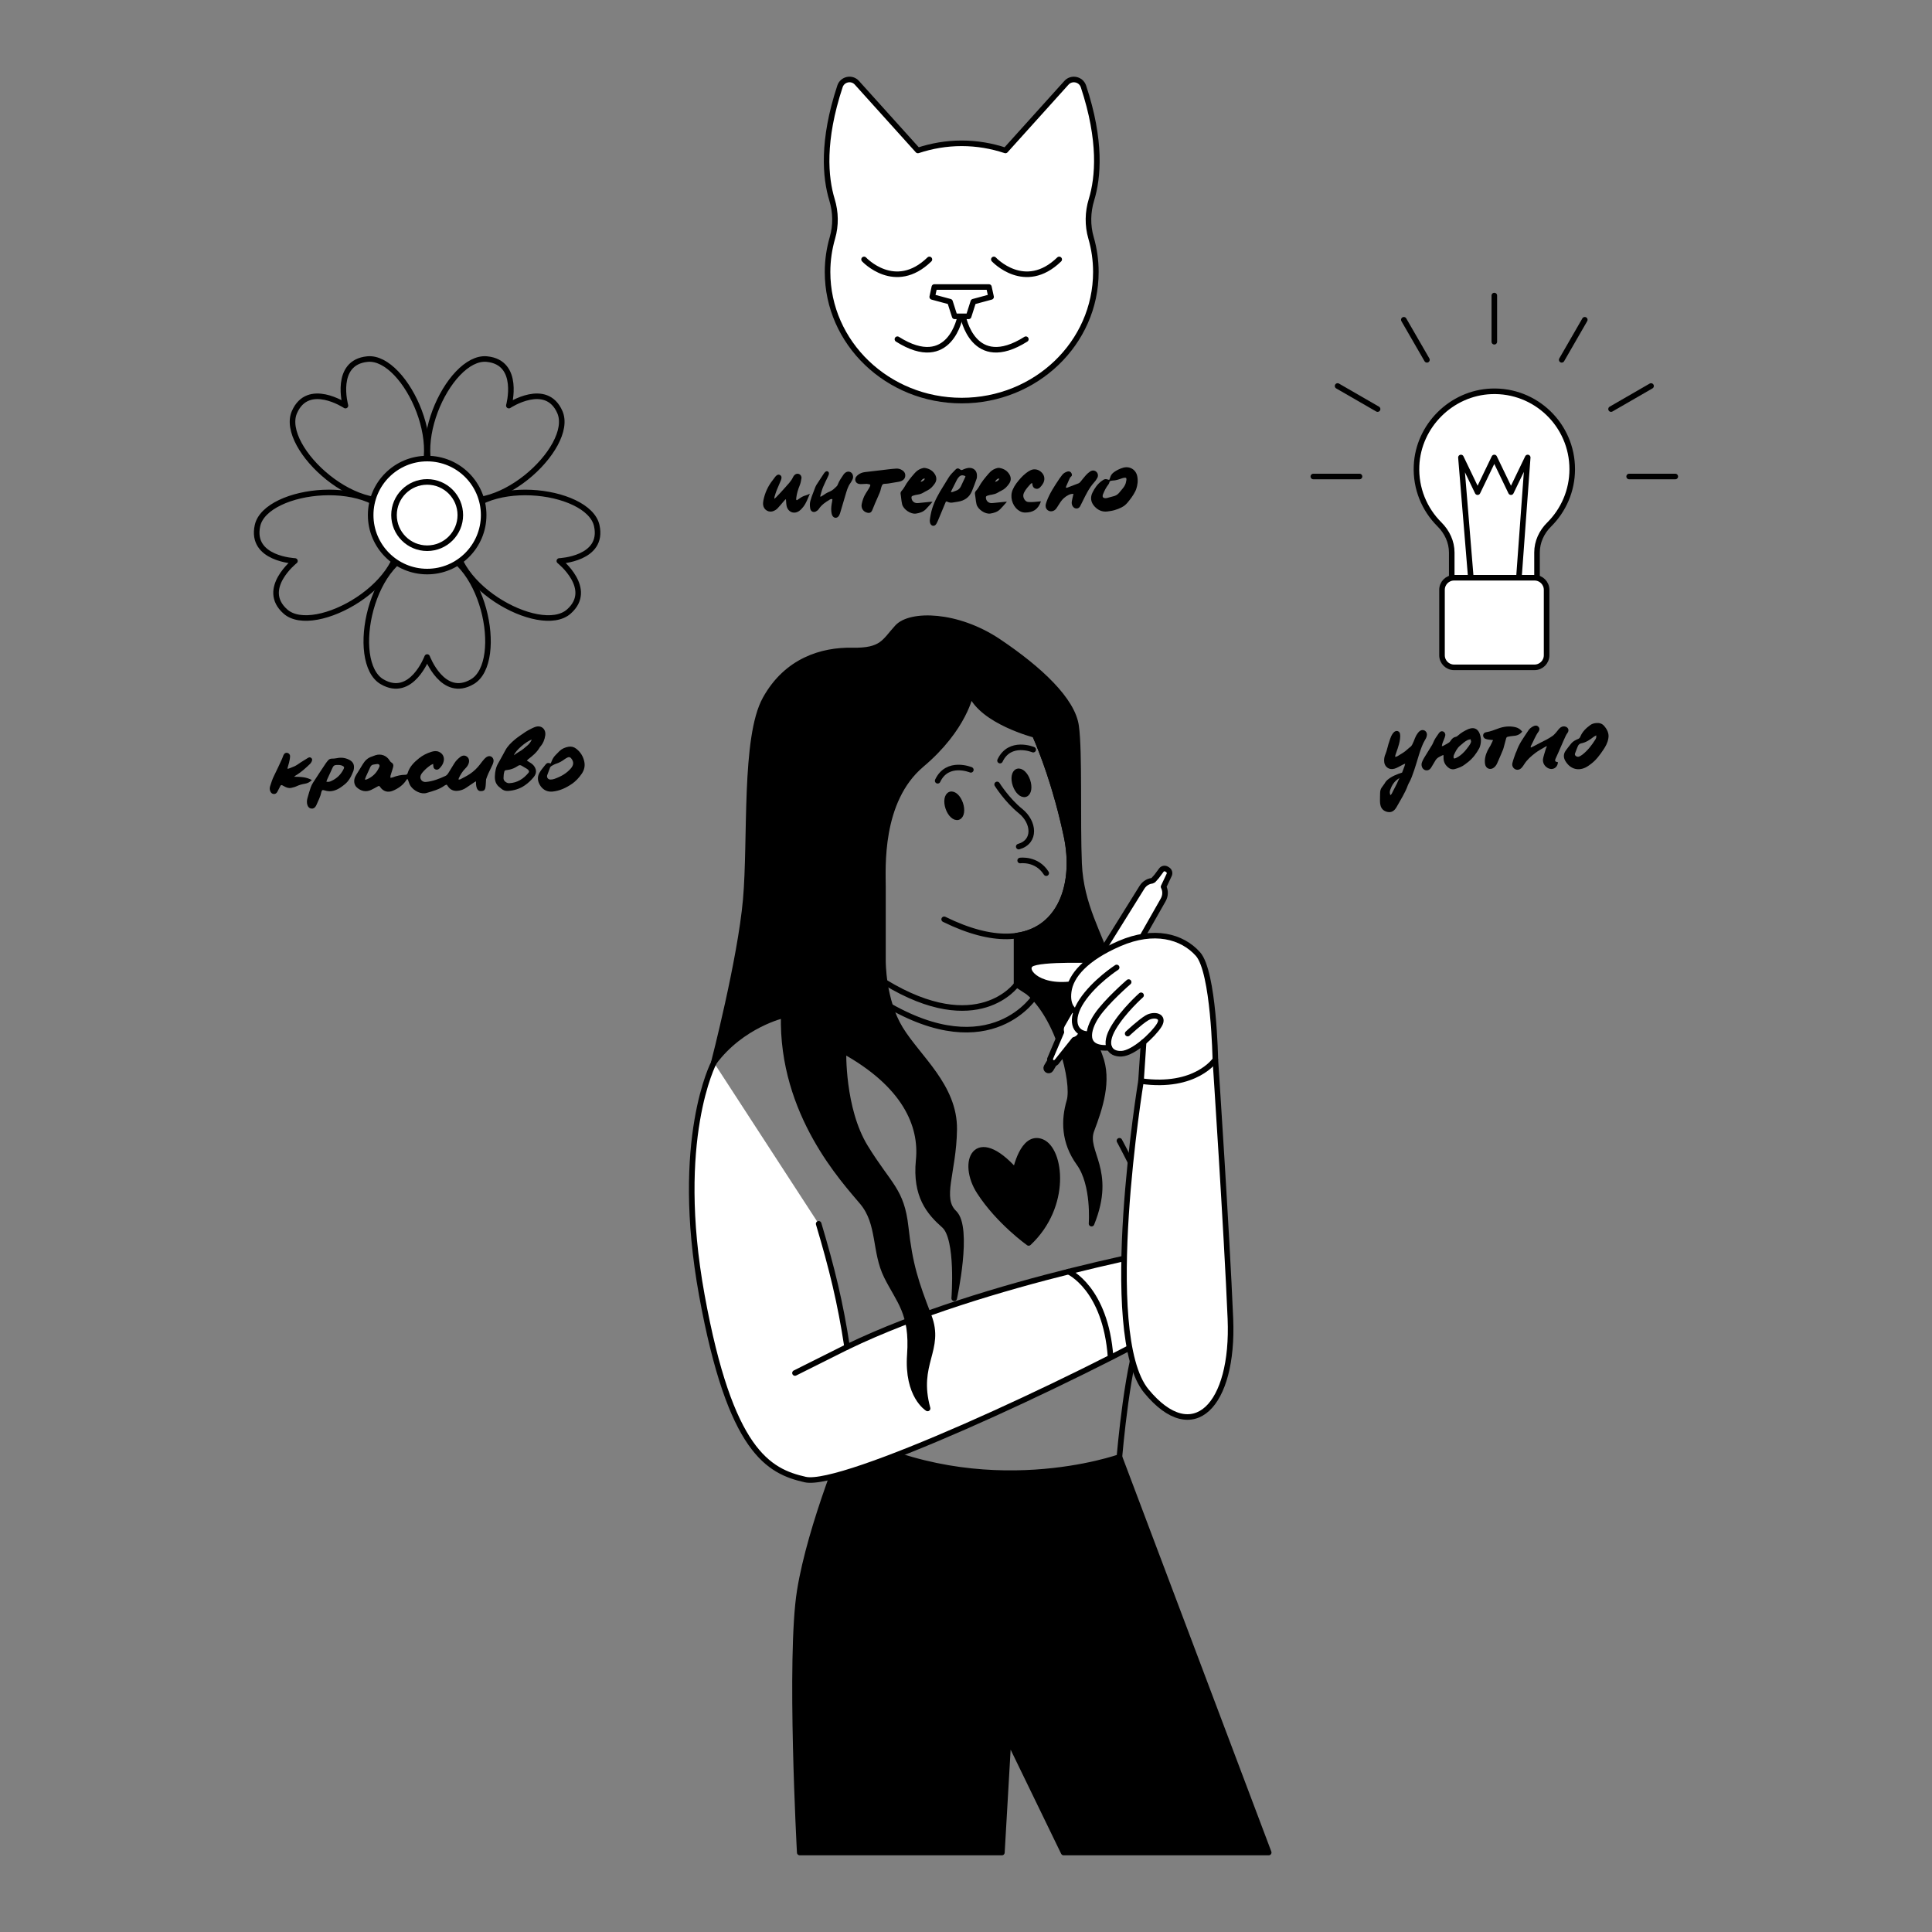 <?xml version="1.0" encoding="UTF-8"?> <svg xmlns="http://www.w3.org/2000/svg" width="333" height="333" viewBox="0 0 333 333" fill="none"><rect x="0" y="0" width="333" height="333" fill="#808080" stroke="none"/><path d="M177.709 125.188C177.709 125.188 181.385 132.534 183.829 144.103C186.28 155.671 179.887 166.893 162.737 158.455" stroke="black" stroke-width="0.961" stroke-miterlimit="10" stroke-linecap="round" stroke-linejoin="round"></path><path d="M165.144 140.839C165.718 140.643 165.885 139.609 165.516 138.53C165.147 137.451 164.383 136.736 163.809 136.932C163.234 137.128 163.068 138.162 163.436 139.241C163.805 140.32 164.569 141.036 165.144 140.839Z" fill="black" stroke="black" stroke-width="0.961" stroke-miterlimit="10" stroke-linecap="round" stroke-linejoin="round"></path><path d="M167.333 132.687C167.333 132.687 163.303 131.002 161.618 134.572" stroke="black" stroke-width="0.961" stroke-miterlimit="10" stroke-linecap="round" stroke-linejoin="round"></path><path d="M176.726 136.883C177.3 136.687 177.467 135.653 177.098 134.574C176.73 133.495 175.965 132.78 175.391 132.976C174.817 133.172 174.65 134.206 175.018 135.285C175.387 136.364 176.152 137.079 176.726 136.883Z" fill="black" stroke="black" stroke-width="0.961" stroke-miterlimit="10" stroke-linecap="round" stroke-linejoin="round"></path><path d="M178.082 129.211C178.082 129.211 174.052 127.526 172.367 131.096" stroke="black" stroke-width="0.961" stroke-miterlimit="10" stroke-linecap="round" stroke-linejoin="round"></path><path d="M171.868 135.205C171.868 135.205 173.553 137.909 175.897 139.8C178.242 141.685 178.601 145.055 175.591 145.921" stroke="black" stroke-width="0.961" stroke-miterlimit="10" stroke-linecap="round" stroke-linejoin="round"></path><path d="M192.947 251.122C192.947 251.122 194.372 233.773 197.029 228.678C199.687 223.569 201.139 214.572 199.341 210.096C196.776 203.703 192.947 196.623 192.947 196.623" stroke="black" stroke-width="0.961" stroke-miterlimit="10" stroke-linecap="round" stroke-linejoin="round"></path><path d="M175.025 201.851C175.025 201.851 176.27 195.458 179.574 196.816C182.87 198.175 184.109 207.839 177.303 214.232C177.303 214.232 172.154 210.576 168.824 205.428C165.494 200.28 168.132 194.092 175.025 201.851Z" fill="black" stroke="black" stroke-width="0.961" stroke-miterlimit="10" stroke-linecap="round" stroke-linejoin="round"></path><path d="M175.218 169.69C175.218 169.69 168.585 179.074 152.494 169.277" stroke="black" stroke-width="0.961" stroke-miterlimit="10" stroke-linecap="round" stroke-linejoin="round"></path><path d="M137.842 319.301H172.687L173.819 299.7L183.33 319.301H218.675L192.954 251.129C192.954 251.129 169.684 259.494 146.214 247.246C146.214 247.246 139.68 262.757 137.849 274.192C136.004 285.614 137.842 319.301 137.842 319.301Z" fill="black" stroke="black" stroke-width="0.961" stroke-miterlimit="10" stroke-linecap="round" stroke-linejoin="round"></path><path d="M178.528 171.509C178.528 171.509 170.969 183.936 152.501 172.914" stroke="black" stroke-width="0.961" stroke-miterlimit="10" stroke-linecap="round" stroke-linejoin="round"></path><path d="M175.837 148.318C175.837 148.318 178.695 147.912 180.326 150.496" stroke="black" stroke-width="0.961" stroke-miterlimit="10" stroke-linecap="round" stroke-linejoin="round"></path><path d="M123.044 183.15C123.044 183.15 116.071 196.311 120.972 223.257C125.874 250.203 132.467 253.587 138.794 255.018C145.121 256.45 183.943 238.568 204.762 226.933L205.781 214.486C205.781 214.486 169.683 220.693 146.007 232.161C144.842 224.482 143.39 218.608 141.105 210.936" fill="white"></path><path d="M123.044 183.15C123.044 183.15 116.071 196.311 120.972 223.257C125.874 250.203 132.467 253.587 138.794 255.018C145.121 256.45 183.943 238.568 204.762 226.933L205.781 214.486C205.781 214.486 169.683 220.693 146.007 232.161C144.842 224.482 143.39 218.608 141.105 210.936" stroke="black" stroke-width="0.961" stroke-miterlimit="10" stroke-linecap="round" stroke-linejoin="round"></path><path d="M135.078 174.985C134.672 192.028 145.601 203.563 148.658 207.239C151.715 210.915 150.696 215.711 152.834 220C154.972 224.289 157.329 226.32 156.823 233.473C156.31 240.612 159.88 242.757 159.88 242.757C157.735 234.998 162.331 232.654 160.08 226.833C157.829 221.012 156.816 217.955 156.104 211.528C155.391 205.101 153.247 204.389 149.164 197.749C145.081 191.122 145.381 181.119 145.381 181.119C155.904 186.939 158.961 193.879 158.342 199.993C157.735 206.12 160.186 208.977 162.73 211.215C165.275 213.466 164.469 223.769 164.469 223.769C164.469 223.769 167.126 211.628 164.469 209.071C161.811 206.52 164.362 202.131 164.469 194.678C164.562 187.226 158.242 182.337 155.185 177.336C152.114 172.327 152.188 165.601 152.188 165.601C152.188 165.601 152.188 156.21 152.188 152.94C152.188 149.677 151.428 138.042 158.848 131.781C166.267 125.528 167.319 119.534 167.319 119.534C169.324 124.362 178.375 126.673 178.375 126.673C179.56 129.37 182.018 135.591 183.823 144.102C185.548 152.234 182.897 160.2 175.211 161.272V169.683L177.223 171.002C182.424 175.284 185.281 186.513 184.322 189.783C183.363 193.047 183.343 196.816 185.994 200.493C188.651 204.169 188.138 210.909 188.138 210.909C191.915 201.611 186.713 198.555 188.138 194.785C189.564 191.009 191.195 186.214 189.564 182.024C187.932 177.835 187.825 173.859 187.825 173.859L192.934 174.645C192.934 174.645 193.04 172.228 191.302 166.606C189.564 160.999 186.3 156.097 185.994 148.851C185.687 141.605 186.1 129.663 185.481 125.175C184.875 120.686 179.254 115.378 172.114 110.583C164.975 105.787 156.903 105.681 154.665 108.132C152.414 110.583 152.108 112.214 146.906 112.121C141.705 112.014 135.578 113.846 131.908 120.486C128.232 127.119 129.457 144.668 128.538 155.071C127.612 165.488 123.03 183.137 123.03 183.137C127.845 176.63 135.078 174.985 135.078 174.985Z" fill="black" stroke="black" stroke-width="0.961" stroke-miterlimit="10" stroke-linecap="round" stroke-linejoin="round"></path><path d="M146.007 232.154L137.023 236.65" stroke="black" stroke-width="0.961" stroke-miterlimit="10" stroke-linecap="round" stroke-linejoin="round"></path><path d="M198.788 151.701C198.661 151.781 198.508 151.848 198.315 151.855C197.729 151.994 197.183 152.367 196.823 152.947L190.616 162.91C190.416 163.243 190.356 163.609 190.396 163.956L183.097 176.636C182.87 177.029 182.824 177.482 182.937 177.895L180.959 182.55C180.939 182.604 180.952 182.67 181.006 182.697L181.059 182.73L180.379 183.869C180.26 184.069 180.326 184.329 180.526 184.455C180.726 184.575 180.986 184.509 181.112 184.309L181.791 183.17L181.845 183.203C181.891 183.236 181.958 183.223 181.998 183.177L185.148 179.22C185.561 179.121 185.934 178.867 186.174 178.481L193.859 166.02C194.179 165.894 194.472 165.661 194.678 165.328L200.479 155.125C200.906 154.379 200.906 153.513 200.553 152.847L201.518 150.796C201.671 150.469 201.552 150.083 201.239 149.897L201.079 149.797C200.766 149.61 200.373 149.69 200.16 149.983L199.36 151.062L198.788 151.701Z" fill="white" stroke="black" stroke-width="0.961" stroke-miterlimit="10" stroke-linecap="round" stroke-linejoin="round"></path><path d="M189.597 165.548C189.597 165.548 179.094 165.108 177.662 166.22C176.23 167.332 179.347 170.836 186.054 169.397" fill="white"></path><path d="M189.597 165.548C189.597 165.548 179.094 165.108 177.662 166.22C176.23 167.332 179.347 170.836 186.054 169.397" stroke="black" stroke-width="0.961" stroke-miterlimit="10" stroke-linecap="round" stroke-linejoin="round"></path><path d="M212.341 227.319C211.728 212.694 209.757 182.851 209.743 182.644C209.657 177.363 208.898 166.747 206.667 164.256C203.503 160.706 198.355 160.007 192.88 162.384C187.532 164.689 184.356 167.699 183.936 170.849C183.623 173.207 184.595 174.133 185.022 174.419L185.181 174.526L185.128 174.712C184.868 175.691 184.908 176.564 185.255 177.236C185.621 177.942 186.307 178.368 187.233 178.468L187.452 178.495L187.472 178.715C187.506 179.074 187.606 179.407 187.772 179.707C188.225 180.486 189.157 180.879 190.523 180.879C190.643 180.879 190.776 180.873 190.896 180.859L191.055 180.846L191.142 180.979C191.542 181.579 192.228 181.892 193.113 181.892C193.187 181.892 193.247 181.892 193.307 181.885C194.119 181.845 195.131 181.392 196.35 180.533L196.81 180.213L196.41 186.267C196.337 186.733 189.224 230.043 197.376 239.94C200.479 243.703 203.696 245.261 206.44 244.176C210.449 242.651 212.714 236.191 212.341 227.319Z" fill="white"></path><path d="M185.235 174.245C185.235 174.245 183.849 173.566 184.202 170.889C184.555 168.211 187.073 165.174 192.98 162.624C198.888 160.073 203.729 161.365 206.473 164.429C209.217 167.492 209.477 182.63 209.477 182.63C209.477 182.63 211.455 212.42 212.074 227.326C212.694 242.231 205.674 249.59 197.582 239.766C189.49 229.943 196.663 186.333 196.663 186.333L197.116 179.607" stroke="black" stroke-width="0.961" stroke-miterlimit="10" stroke-linecap="round" stroke-linejoin="round"></path><path d="M192.467 166.753C192.467 166.753 188.625 169.237 186.467 172.501C184.302 175.757 185.161 178.195 187.566 178.248" stroke="black" stroke-width="0.961" stroke-miterlimit="10" stroke-linecap="round" stroke-linejoin="round"></path><path d="M194.532 169.271C194.532 169.271 190.756 172.527 189.077 174.985C187.399 177.436 186.547 180.972 191.209 180.579" stroke="black" stroke-width="0.961" stroke-miterlimit="10" stroke-linecap="round" stroke-linejoin="round"></path><path d="M196.676 171.548C196.676 171.548 193.626 174.245 191.901 177.162C190.176 180.086 191.242 181.731 193.32 181.618C195.404 181.505 198.754 178.374 199.787 176.729C200.819 175.084 198.901 174.711 197.689 175.437C196.477 176.163 194.365 178.148 194.365 178.148" stroke="black" stroke-width="0.961" stroke-miterlimit="10" stroke-linecap="round" stroke-linejoin="round"></path><path d="M209.477 182.631C209.477 182.631 206.134 187.672 196.663 186.334" stroke="black" stroke-width="0.961" stroke-miterlimit="10" stroke-linecap="round" stroke-linejoin="round"></path><path d="M184.149 219.174C184.149 219.174 190.563 221.991 191.422 233.926" stroke="black" stroke-width="0.961" stroke-miterlimit="10" stroke-linecap="round" stroke-linejoin="round"></path><path d="M73.626 113.247C73.626 113.247 76.33 120.493 81.412 117.496C87.133 114.126 83.397 95.158 73.62 94.525C63.849 95.171 60.113 114.126 65.834 117.496C70.922 120.493 73.626 113.247 73.626 113.247Z" stroke="black" stroke-width="0.961" stroke-miterlimit="10" stroke-linecap="round" stroke-linejoin="round"></path><path d="M50.836 96.689C50.836 96.689 44.775 101.498 49.197 105.407C54.172 109.809 71.055 100.392 68.638 90.895C65.008 81.804 45.821 84.109 44.382 90.589C43.11 96.363 50.836 96.689 50.836 96.689Z" stroke="black" stroke-width="0.961" stroke-miterlimit="10" stroke-linecap="round" stroke-linejoin="round"></path><path d="M59.54 69.909C59.54 69.909 53.093 65.634 50.743 71.048C48.092 77.142 62.264 90.289 70.549 85.054C78.075 78.787 69.95 61.258 63.343 61.891C57.469 62.457 59.54 69.909 59.54 69.909Z" stroke="black" stroke-width="0.961" stroke-miterlimit="10" stroke-linecap="round" stroke-linejoin="round"></path><path d="M87.706 69.909C87.706 69.909 89.777 62.457 83.903 61.891C77.289 61.258 69.164 78.794 76.703 85.054C84.988 90.276 99.147 77.135 96.503 71.041C94.152 65.634 87.706 69.909 87.706 69.909Z" stroke="black" stroke-width="0.961" stroke-miterlimit="10" stroke-linecap="round" stroke-linejoin="round"></path><path d="M96.41 96.689C96.41 96.689 104.136 96.356 102.857 90.596C101.419 84.109 82.224 81.804 78.601 90.909C76.197 100.399 93.073 109.81 98.042 105.407C102.464 101.498 96.41 96.689 96.41 96.689Z" stroke="black" stroke-width="0.961" stroke-miterlimit="10" stroke-linecap="round" stroke-linejoin="round"></path><path d="M73.626 98.515C79.004 98.515 83.363 94.156 83.363 88.778C83.363 83.4 79.004 79.041 73.626 79.041C68.249 79.041 63.889 83.4 63.889 88.778C63.889 94.156 68.249 98.515 73.626 98.515Z" fill="white" stroke="black" stroke-width="0.961" stroke-miterlimit="10" stroke-linecap="round" stroke-linejoin="round"></path><path d="M73.626 94.492C76.782 94.492 79.341 91.934 79.341 88.778C79.341 85.622 76.782 83.064 73.626 83.064C70.47 83.064 67.912 85.622 67.912 88.778C67.912 91.934 70.47 94.492 73.626 94.492Z" fill="white" stroke="black" stroke-width="0.961" stroke-miterlimit="10" stroke-linecap="round" stroke-linejoin="round"></path><path d="M183.816 14.265L173.3 25.934C170.929 25.148 168.398 24.701 165.754 24.701C163.11 24.701 160.573 25.148 158.208 25.934L147.692 14.265C146.813 13.286 145.195 13.633 144.782 14.878C141.672 24.269 142.238 30.602 143.403 34.425C144.056 36.576 144.102 38.841 143.476 40.998C142.937 42.87 142.637 44.835 142.637 46.873C142.637 59.114 152.987 69.044 165.761 69.044C178.535 69.044 188.884 59.12 188.884 46.873C188.884 44.835 188.591 42.87 188.052 40.998C187.426 38.841 187.472 36.57 188.125 34.425C189.291 30.602 189.857 24.269 186.74 14.878C186.314 13.633 184.695 13.293 183.816 14.265Z" fill="white" stroke="black" stroke-width="0.961" stroke-miterlimit="10" stroke-linecap="round" stroke-linejoin="round"></path><path d="M171.302 44.715C171.302 44.715 176.637 50.469 182.564 44.715H171.302Z" fill="white"></path><path d="M171.302 44.715C171.302 44.715 176.637 50.469 182.564 44.715" stroke="black" stroke-width="0.961" stroke-miterlimit="10" stroke-linecap="round" stroke-linejoin="round"></path><path d="M148.931 44.715C148.931 44.715 154.266 50.469 160.193 44.715H148.931Z" fill="white"></path><path d="M148.931 44.715C148.931 44.715 154.266 50.469 160.193 44.715" stroke="black" stroke-width="0.961" stroke-miterlimit="10" stroke-linecap="round" stroke-linejoin="round"></path><path d="M165.994 54.524C165.994 54.524 167.725 64.201 176.816 58.467" stroke="black" stroke-width="0.961" stroke-miterlimit="10" stroke-linecap="round" stroke-linejoin="round"></path><path d="M165.501 54.524C165.501 54.524 163.769 64.201 154.679 58.467" stroke="black" stroke-width="0.961" stroke-miterlimit="10" stroke-linecap="round" stroke-linejoin="round"></path><path d="M170.449 49.47H166.1H165.394H161.046L160.679 51.175L163.743 52.001L164.549 54.525H165.394H166.1H166.953L167.759 52.001L170.822 51.175L170.449 49.47Z" fill="white" stroke="black" stroke-width="0.961" stroke-miterlimit="10" stroke-linecap="round" stroke-linejoin="round"></path><path d="M257.562 82.137V82.131V82.124" stroke="black" stroke-width="0.961" stroke-miterlimit="10" stroke-linecap="round" stroke-linejoin="round"></path><path d="M257.562 58.9V50.941" stroke="black" stroke-width="0.961" stroke-miterlimit="10" stroke-linecap="round" stroke-linejoin="round"></path><path d="M257.562 82.136V82.13" stroke="black" stroke-width="0.961" stroke-miterlimit="10" stroke-linecap="round" stroke-linejoin="round"></path><path d="M245.947 62.017L241.964 55.117" stroke="black" stroke-width="0.961" stroke-miterlimit="10" stroke-linecap="round" stroke-linejoin="round"></path><path d="M257.562 82.136V82.13" stroke="black" stroke-width="0.961" stroke-miterlimit="10" stroke-linecap="round" stroke-linejoin="round"></path><path d="M237.442 70.508L230.549 66.532" stroke="black" stroke-width="0.961" stroke-miterlimit="10" stroke-linecap="round" stroke-linejoin="round"></path><path d="M288.751 82.13H280.799" stroke="black" stroke-width="0.961" stroke-miterlimit="10" stroke-linecap="round" stroke-linejoin="round"></path><path d="M234.325 82.13H226.367" stroke="black" stroke-width="0.961" stroke-miterlimit="10" stroke-linecap="round" stroke-linejoin="round"></path><path d="M284.575 66.532L277.682 70.508" stroke="black" stroke-width="0.961" stroke-miterlimit="10" stroke-linecap="round" stroke-linejoin="round"></path><path d="M257.562 82.131V82.124" stroke="black" stroke-width="0.961" stroke-miterlimit="10" stroke-linecap="round" stroke-linejoin="round"></path><path d="M273.153 55.117L269.177 62.017" stroke="black" stroke-width="0.961" stroke-miterlimit="10" stroke-linecap="round" stroke-linejoin="round"></path><path d="M257.562 82.131V82.124" stroke="black" stroke-width="0.961" stroke-miterlimit="10" stroke-linecap="round" stroke-linejoin="round"></path><path d="M270.989 80.865C270.989 73.273 264.688 67.152 257.036 67.452C250.156 67.718 244.455 73.386 244.156 80.266C243.982 84.222 245.528 87.818 248.105 90.382C249.41 91.681 250.223 93.393 250.223 95.237V102.577H264.922V95.231C264.922 93.399 265.714 91.688 267.019 90.402C269.464 87.971 270.989 84.595 270.989 80.865Z" fill="white" stroke="black" stroke-width="0.961" stroke-miterlimit="10" stroke-linecap="round" stroke-linejoin="round"></path><path d="M261.165 108.251L263.316 78.853L260.433 84.828L257.556 78.853L254.678 84.828L251.808 78.853L254.226 108.251" stroke="black" stroke-width="0.961" stroke-miterlimit="10" stroke-linecap="round" stroke-linejoin="round"></path><path d="M264.489 115.024H250.629C249.477 115.024 248.545 114.091 248.545 112.939V101.664C248.545 100.511 249.477 99.579 250.629 99.579H264.489C265.641 99.579 266.573 100.511 266.573 101.664V112.939C266.573 114.091 265.641 115.024 264.489 115.024Z" fill="white" stroke="black" stroke-width="0.961" stroke-miterlimit="10" stroke-linecap="round" stroke-linejoin="round"></path><path d="M196.017 82.084C195.784 80.925 194.705 80.292 193.573 80.619C193.02 80.779 192.514 81.025 192.048 81.351C191.695 81.591 191.448 81.911 191.342 82.33C191.309 82.464 191.235 82.584 191.182 82.723C190.503 82.497 190.396 82.53 189.857 82.923C189.151 83.443 188.671 84.148 188.298 84.908C187.885 85.747 188.012 86.579 188.645 87.279C189.231 87.925 189.97 88.264 190.862 88.158C191.295 88.105 191.735 88.038 192.148 87.912C192.954 87.665 193.746 87.339 194.299 86.679C194.832 86.053 195.331 85.387 195.697 84.641C195.744 84.548 195.791 84.448 195.824 84.348C196.077 83.609 196.17 82.85 196.017 82.084ZM194.112 82.916C194.039 83.443 193.819 83.822 193.526 84.175C193.353 84.388 193.173 84.588 193.007 84.801C192.767 85.121 192.467 85.367 192.088 85.487C191.648 85.62 191.202 85.734 190.762 85.847C190.709 85.86 190.643 85.867 190.589 85.867C190.11 85.88 189.943 85.64 190.116 85.194C190.356 84.588 190.643 84.009 191.049 83.496C191.129 83.396 191.189 83.269 191.209 83.15C191.242 82.956 191.348 82.89 191.515 82.87C191.595 82.856 191.675 82.83 191.761 82.83C192.314 82.817 192.827 82.643 193.34 82.457C193.48 82.404 193.633 82.37 193.786 82.344C194.079 82.297 194.172 82.39 194.152 82.697C194.139 82.797 194.119 82.89 194.112 82.916Z" fill="black"></path><path d="M168.391 81.991C168.398 81.132 167.832 80.599 166.973 80.645C166.786 80.659 166.6 80.712 166.42 80.765C166.24 80.819 166.067 80.898 165.894 80.978C165.747 81.045 165.634 81.032 165.508 80.925C165.215 80.679 164.942 80.672 164.695 80.938C164.276 81.378 163.816 81.791 163.496 82.324C163.017 83.136 162.491 83.922 162.018 84.735C161.292 85.98 160.673 87.279 160.413 88.711C160.36 89.037 160.28 89.357 160.26 89.69C160.246 89.883 160.28 90.096 160.36 90.269C160.579 90.729 161.105 90.749 161.372 90.316C161.498 90.116 161.592 89.896 161.685 89.683C162.104 88.684 162.517 87.685 162.937 86.679C163.05 86.4 163.077 86.38 163.35 86.506C163.603 86.619 163.869 86.666 164.142 86.626C164.469 86.586 164.795 86.526 165.121 86.473C166.24 86.293 167.073 85.727 167.519 84.661C167.812 83.969 168.065 83.256 168.318 82.55C168.385 82.377 168.391 82.177 168.391 81.991ZM166.387 82.191C166.127 82.743 165.861 83.296 165.608 83.849C165.434 84.209 165.161 84.448 164.782 84.575C164.595 84.641 164.409 84.721 164.222 84.788C164.142 84.815 164.049 84.821 163.903 84.848C163.956 84.695 163.976 84.595 164.023 84.508C164.316 83.915 164.609 83.329 164.908 82.743C164.988 82.59 165.088 82.437 165.201 82.304C165.541 81.884 165.867 81.824 166.4 82.071C166.387 82.097 166.4 82.151 166.387 82.191Z" fill="black"></path><path d="M137.862 85.881C137.696 86.007 137.516 86.107 137.343 86.22C137.309 86.2 137.276 86.18 137.243 86.167C137.243 86.054 137.229 85.941 137.243 85.834C137.329 85.102 137.536 84.402 137.815 83.723C137.989 83.31 138.068 82.89 138.135 82.457C138.188 82.118 138.015 81.831 137.729 81.705C137.449 81.585 137.123 81.665 136.896 81.925C136.81 82.025 136.736 82.131 136.683 82.244C136.364 82.957 135.791 83.483 135.298 84.062C134.825 84.622 134.306 85.141 133.806 85.674C133.72 85.761 133.626 85.841 133.48 85.981C133.48 85.814 133.466 85.728 133.486 85.661C133.606 85.268 133.726 84.868 133.873 84.489C134.106 83.909 134.366 83.343 134.605 82.764C134.659 82.637 134.685 82.491 134.699 82.351C134.712 82.151 134.632 81.978 134.445 81.878C134.252 81.765 134.053 81.798 133.879 81.925C133.779 81.998 133.686 82.098 133.606 82.198C133.46 82.384 133.327 82.577 133.18 82.764C132.361 83.803 131.828 84.975 131.575 86.267C131.528 86.52 131.502 86.787 131.535 87.04C131.655 87.919 132.554 88.425 133.367 88.065C133.6 87.965 133.833 87.812 134.006 87.632C134.392 87.233 134.738 86.8 135.098 86.38C135.191 86.267 135.298 86.167 135.391 86.061C135.418 86.067 135.438 86.081 135.464 86.087C135.478 86.22 135.484 86.36 135.498 86.493C135.524 86.74 135.524 86.993 135.584 87.233C135.844 88.298 136.91 88.691 137.789 88.038C138.049 87.845 138.275 87.592 138.475 87.333C138.981 86.673 139.247 85.887 139.587 85.102C139.347 85.201 139.147 85.315 138.941 85.368C138.548 85.468 138.188 85.634 137.862 85.881Z" fill="black"></path><path d="M189.124 82.383C189.337 81.997 189.251 81.577 188.958 81.311C188.665 81.051 188.252 81.018 187.879 81.278C187.619 81.457 187.373 81.671 187.166 81.904C186.833 82.27 186.54 82.669 186.22 83.049C186.14 83.149 186.041 83.249 185.927 83.296C185.268 83.555 184.609 83.802 183.943 84.055C183.883 84.075 183.809 84.068 183.723 84.068C183.743 83.968 183.736 83.882 183.769 83.815C183.956 83.382 184.142 82.949 184.342 82.516C184.409 82.383 184.489 82.237 184.602 82.15C184.782 82.01 184.782 81.857 184.722 81.677C184.615 81.338 184.316 81.178 183.969 81.278C183.623 81.384 183.317 81.557 183.09 81.844C182.924 82.057 182.757 82.27 182.604 82.496C181.765 83.762 180.906 85.027 180.386 86.472C180.306 86.706 180.22 86.952 180.22 87.185C180.22 87.851 180.839 88.284 181.472 88.084C181.778 87.984 181.991 87.771 182.158 87.505C182.364 87.178 182.577 86.845 182.79 86.526C183.143 85.993 183.616 85.587 184.182 85.307C184.422 85.187 184.682 85.107 185.022 85.127C184.988 85.287 184.962 85.394 184.935 85.507C184.868 85.82 184.788 86.126 184.735 86.439C184.682 86.779 184.748 87.098 184.975 87.371C185.328 87.784 185.934 87.725 186.18 87.245C186.34 86.945 186.487 86.632 186.64 86.326C187.186 85.214 187.725 84.101 188.565 83.169C188.791 82.929 188.978 82.663 189.124 82.383Z" fill="black"></path><path d="M156.031 82.01C156.057 81.564 155.837 81.245 155.464 81.018C155.178 80.845 154.852 80.752 154.519 80.765C154.073 80.785 153.626 80.838 153.18 80.885C152.814 80.925 152.454 80.971 152.094 81.018C151.089 81.138 150.077 81.244 149.071 81.371C148.658 81.424 148.265 81.564 147.932 81.817C147.785 81.93 147.639 82.064 147.539 82.217C147.253 82.67 147.452 83.229 147.965 83.389C148.138 83.442 148.338 83.436 148.525 83.436C148.851 83.429 149.184 83.409 149.51 83.389C149.51 83.402 149.51 83.416 149.51 83.429C149.584 83.436 149.65 83.442 149.724 83.449C150.017 83.489 150.063 83.569 149.943 83.849C149.89 83.975 149.817 84.102 149.744 84.222C149.564 84.514 149.384 84.801 149.197 85.094C148.858 85.64 148.658 86.246 148.525 86.872C148.378 87.585 148.798 88.218 149.484 88.371C149.937 88.477 150.19 88.317 150.363 87.885C150.669 87.119 150.989 86.359 151.329 85.607C151.535 85.141 151.755 84.688 151.848 84.181C151.875 84.022 151.948 83.868 152.001 83.709C152.075 83.496 152.228 83.396 152.461 83.389C152.694 83.382 152.934 83.369 153.167 83.329C153.746 83.236 154.332 83.142 154.912 83.036C155.072 83.009 155.238 82.963 155.385 82.896C155.757 82.73 156.004 82.443 156.031 82.01Z" fill="black"></path><path d="M160.426 86.487C159.713 86.56 159.001 86.633 158.288 86.706C158.195 86.713 158.102 86.72 158.009 86.713C157.542 86.686 157.183 86.353 157.116 85.907C157.069 85.608 157.109 85.514 157.389 85.428C157.656 85.341 157.935 85.281 158.215 85.241C158.521 85.195 158.808 85.101 159.081 84.948C159.327 84.808 159.567 84.662 159.827 84.542C160.386 84.269 160.792 83.829 161.132 83.323C161.445 82.857 161.465 82.344 161.199 81.845C160.826 81.152 160.2 80.786 159.447 80.659C159.227 80.619 158.981 80.699 158.761 80.772C158.308 80.932 157.935 81.232 157.622 81.591C156.97 82.337 156.337 83.097 155.864 83.982C155.737 84.216 155.558 84.429 155.384 84.629C155.238 84.795 155.191 84.968 155.231 85.181C155.278 85.421 155.298 85.667 155.331 85.907C155.378 86.247 155.404 86.587 155.491 86.919C155.711 87.799 156.963 88.658 157.869 88.525C158.488 88.431 159.101 88.245 159.56 87.785C159.96 87.392 160.313 86.96 160.726 86.493C160.579 86.487 160.499 86.48 160.426 86.487ZM159.187 82.497C159.234 82.471 159.314 82.504 159.427 82.517C159.247 82.85 158.994 82.997 158.675 83.05C158.788 82.804 158.954 82.611 159.187 82.497Z" fill="black"></path><path d="M172.268 80.652C172.048 80.612 171.801 80.692 171.582 80.766C171.129 80.925 170.756 81.225 170.443 81.585C169.79 82.331 169.157 83.09 168.685 83.976C168.558 84.209 168.378 84.422 168.205 84.622C168.059 84.788 168.012 84.961 168.052 85.174C168.098 85.414 168.118 85.661 168.152 85.9C168.198 86.24 168.225 86.58 168.312 86.913C168.531 87.792 169.783 88.651 170.689 88.518C171.309 88.424 171.921 88.238 172.381 87.778C172.78 87.385 173.133 86.953 173.546 86.486C173.406 86.486 173.327 86.473 173.253 86.486C172.541 86.56 171.828 86.633 171.115 86.706C171.022 86.713 170.929 86.719 170.836 86.713C170.37 86.686 170.01 86.353 169.943 85.907C169.897 85.607 169.937 85.514 170.216 85.427C170.483 85.341 170.762 85.281 171.042 85.241C171.349 85.194 171.635 85.101 171.908 84.948C172.154 84.808 172.394 84.662 172.654 84.542C173.213 84.269 173.62 83.829 173.959 83.323C174.272 82.857 174.292 82.344 174.026 81.844C173.646 81.145 173.02 80.779 172.268 80.652ZM171.508 83.05C171.622 82.803 171.788 82.61 172.021 82.497C172.068 82.471 172.148 82.504 172.261 82.517C172.081 82.85 171.828 82.997 171.508 83.05Z" fill="black"></path><path d="M145.741 81.445C145.608 81.538 145.488 81.658 145.394 81.791C145.022 82.337 144.642 82.877 144.402 83.503C144.362 83.603 144.322 83.709 144.249 83.776C143.876 84.142 143.516 84.528 143.024 84.722C142.557 84.908 142.144 85.168 141.738 85.454C141.645 85.521 141.545 85.567 141.412 85.641C141.405 85.528 141.385 85.468 141.398 85.421C141.545 84.935 141.658 84.442 141.851 83.976C142.118 83.323 142.451 82.69 142.75 82.051C142.797 81.944 142.844 81.831 142.864 81.718C142.897 81.545 142.87 81.385 142.71 81.278C142.564 81.185 142.377 81.212 142.224 81.352C142.138 81.432 142.064 81.525 141.998 81.625C141.565 82.271 141.139 82.923 140.719 83.576C140.606 83.756 140.533 83.956 140.453 84.156C140.266 84.628 140.086 85.101 139.913 85.581C139.82 85.834 139.74 86.094 139.667 86.36C139.554 86.793 139.574 87.233 139.654 87.659C139.74 88.145 140.173 88.378 140.613 88.165C140.806 88.072 141.006 87.918 141.119 87.745C141.592 87.013 142.284 86.553 143.004 86.12C143.13 86.047 143.27 85.967 143.476 86.04C143.463 86.167 143.45 86.293 143.43 86.413C143.317 86.979 143.223 87.552 143.283 88.138C143.31 88.378 143.35 88.638 143.456 88.851C143.716 89.37 144.316 89.377 144.609 88.877C144.708 88.704 144.782 88.511 144.835 88.325C145.121 87.366 145.394 86.4 145.688 85.441C145.921 84.675 146.107 83.889 146.6 83.23C146.72 83.07 146.806 82.883 146.9 82.71C147.013 82.497 147.066 82.271 147.026 82.024C146.933 81.378 146.274 81.079 145.741 81.445Z" fill="black"></path><path d="M177.622 81.052C177.349 81.185 177.089 81.358 176.85 81.545C176.197 82.044 175.671 82.67 175.178 83.316C174.932 83.642 174.725 84.009 174.559 84.388C174.039 85.554 174.425 87.059 175.418 87.858C175.777 88.145 176.184 88.344 176.65 88.344C178.082 88.351 178.954 87.778 179.42 86.406C179.014 86.446 178.608 86.493 178.202 86.52C177.895 86.54 177.589 86.546 177.289 86.526C176.896 86.506 176.643 86.266 176.483 85.92C176.317 85.574 176.344 85.234 176.51 84.894C176.796 84.315 177.236 83.849 177.662 83.383C177.709 83.329 177.795 83.303 177.895 83.249C177.922 83.369 177.942 83.463 177.955 83.549C177.995 83.856 178.135 84.089 178.428 84.202C178.735 84.322 179.021 84.242 179.247 84.022C179.427 83.842 179.594 83.636 179.733 83.416C180.14 82.777 180.086 82.037 179.614 81.511C179.081 80.912 178.302 80.725 177.622 81.052Z" fill="black"></path><path d="M84.062 130.383C83.849 130.469 83.643 130.636 83.483 130.809C83.21 131.109 82.964 131.442 82.717 131.768C82.231 132.408 81.652 132.954 80.992 133.4C80.473 133.753 79.9 134.019 79.347 134.319C79.267 134.359 79.167 134.352 79.034 134.372C79.054 134.252 79.054 134.186 79.074 134.139C79.361 133.533 79.7 132.96 80.18 132.481C80.473 132.188 80.726 131.861 80.819 131.449C80.919 130.982 80.772 130.589 80.419 130.37C80.08 130.156 79.687 130.19 79.314 130.483C78.921 130.789 78.561 131.142 78.302 131.575C77.969 132.121 77.629 132.667 77.296 133.213C77.163 133.433 77.003 133.633 76.763 133.746C75.691 134.246 74.592 134.672 73.4 134.779C72.74 134.838 72.268 134.239 72.521 133.62C72.587 133.453 72.687 133.3 72.8 133.167C73.207 132.667 73.693 132.248 74.226 131.881C74.339 131.808 74.472 131.755 74.659 131.668C74.672 131.835 74.685 131.921 74.685 132.008C74.699 132.268 74.772 132.494 75.032 132.607C75.298 132.727 75.544 132.647 75.737 132.454C76.104 132.088 76.397 131.668 76.49 131.142C76.61 130.45 76.29 129.863 75.651 129.584C75.211 129.391 74.778 129.451 74.339 129.59C73.56 129.83 72.847 130.196 72.208 130.709C71.342 131.402 70.583 132.168 70.256 133.267C70.196 133.453 70.076 133.54 69.89 133.54C69.124 133.54 68.391 133.713 67.679 133.993C67.572 134.033 67.446 134.039 67.293 134.066C67.299 133.906 67.286 133.806 67.306 133.713C67.353 133.526 67.412 133.347 67.472 133.16C67.572 132.827 67.699 132.501 67.772 132.168C67.845 131.855 67.772 131.595 67.459 131.415C67.333 131.349 67.233 131.209 67.159 131.089C66.64 130.223 65.661 129.857 64.702 130.176C64.495 130.243 64.296 130.336 64.089 130.403C63.39 130.623 62.904 131.096 62.537 131.708C62.284 132.128 62.031 132.541 61.772 132.954C61.592 133.247 61.392 133.533 61.239 133.846C60.906 134.519 61.019 135.298 61.512 135.731C62.224 136.357 63.037 136.563 63.936 136.164C64.322 135.991 64.682 135.771 65.055 135.571C65.321 135.425 65.375 135.425 65.534 135.658C66.034 136.397 66.84 136.67 67.739 136.284C68.658 135.891 69.464 135.331 70.023 134.472C70.07 134.399 70.13 134.339 70.216 134.232C70.276 134.359 70.323 134.446 70.363 134.532C70.436 134.725 70.489 134.925 70.569 135.112C70.942 136.031 72.161 136.796 73.147 136.737C73.287 136.73 73.427 136.71 73.56 136.663C74.625 136.344 75.718 136.077 76.637 135.391C76.743 135.311 76.883 135.285 76.976 135.245C77.03 135.285 77.043 135.291 77.049 135.298C77.103 135.371 77.149 135.445 77.196 135.518C77.589 136.104 78.142 136.364 78.841 136.31C79.4 136.264 79.913 136.084 80.379 135.758C80.839 135.431 81.312 135.125 81.778 134.812C81.858 134.759 81.951 134.725 82.051 134.672C82.051 134.672 81.898 136.35 82.844 136.357C83.783 136.364 83.67 135.864 83.783 134.326C83.896 133.986 84.029 133.646 84.176 133.313C84.422 132.761 84.709 132.234 84.948 131.682C85.035 131.475 85.082 131.235 85.068 131.016C84.995 130.496 84.529 130.196 84.062 130.383ZM65.375 132.194C64.948 133.193 64.229 133.906 63.23 134.332C63.157 134.366 63.063 134.359 62.884 134.379C62.957 134.166 62.997 134.039 63.05 133.913C63.303 133.353 63.57 132.8 63.816 132.234C63.929 131.975 64.096 131.815 64.382 131.782C64.595 131.755 64.808 131.695 65.028 131.688C65.361 131.688 65.501 131.895 65.375 132.194Z" fill="black"></path><path d="M91.342 131.428C91.175 131.335 91.016 131.228 90.809 131.102C90.902 131.002 90.949 130.942 91.002 130.895C91.775 130.296 92.534 129.69 93.027 128.817C93.06 128.764 93.1 128.711 93.147 128.664C93.626 128.111 93.879 127.465 93.979 126.753C94.132 125.654 93.28 124.928 92.234 125.301C91.801 125.454 91.402 125.687 90.989 125.9C90.743 126.034 90.503 126.193 90.276 126.353C89.75 126.72 89.211 127.066 88.725 127.479C88.092 128.018 87.486 128.598 87.086 129.35C86.687 130.096 86.28 130.842 85.861 131.575C85.461 132.261 85.328 133.007 85.295 133.786C85.261 134.612 85.508 135.298 86.214 135.777C86.267 135.81 86.314 135.857 86.36 135.904C86.707 136.223 87.12 136.363 87.592 136.323C88.625 136.25 89.57 135.97 90.436 135.378C91.029 134.971 91.535 134.498 91.981 133.952C92.494 133.326 92.521 132.72 92.061 132.048C91.868 131.788 91.622 131.595 91.342 131.428ZM91.648 127.472C91.588 127.699 91.249 128.205 90.969 128.438C90.469 128.857 89.997 129.304 89.41 129.61C89.144 129.75 88.911 129.95 88.585 130.176C88.838 129.37 90.649 127.812 91.648 127.472ZM91.082 133.206C90.223 134.245 89.164 134.925 87.779 134.991C87.406 135.011 86.973 134.732 86.833 134.392C86.793 134.292 86.787 134.165 86.787 134.052C86.787 133.872 86.813 133.693 86.826 133.486C86.833 133.439 86.846 133.36 86.86 133.286C86.953 132.78 86.986 132.76 87.492 132.707C87.992 132.647 88.465 132.487 88.904 132.234C89.037 132.161 89.171 132.081 89.297 131.994C89.497 131.854 89.697 131.848 89.903 131.974C90.196 132.154 90.503 132.321 90.796 132.5C90.896 132.56 90.989 132.634 91.062 132.72C91.215 132.893 91.222 133.04 91.082 133.206Z" fill="black"></path><path d="M100.713 131.288C100.526 130.383 100.06 129.623 99.321 129.051C98.928 128.744 98.475 128.624 97.982 128.711C97.389 128.818 96.85 129.044 96.417 129.47C96.177 129.703 95.944 129.943 95.718 130.183C95.431 130.483 95.218 130.836 95.078 131.222C95.031 131.342 94.978 131.448 94.925 131.581C94.832 131.568 94.772 131.561 94.712 131.542C94.465 131.455 94.239 131.522 94.086 131.715C93.706 132.194 93.287 132.66 92.987 133.187C92.541 133.959 92.674 134.772 93.167 135.478C93.653 136.17 94.352 136.517 95.225 136.437C96.47 136.317 97.569 135.797 98.581 135.105C99.247 134.645 99.8 134.046 100.26 133.373C100.699 132.747 100.866 132.028 100.713 131.288ZM98.421 132.414C97.649 133.32 96.65 133.866 95.551 134.252C95.338 134.325 95.098 134.372 94.878 134.365C94.465 134.359 94.219 134.026 94.306 133.646C94.479 133.187 94.639 132.727 94.818 132.274C94.865 132.168 94.978 132.068 95.085 132.008C95.338 131.868 95.598 131.715 95.877 131.628C96.397 131.462 96.856 131.202 97.289 130.876C97.469 130.736 97.676 130.629 97.882 130.536C98.109 130.443 98.302 130.523 98.455 130.716C98.921 131.295 98.901 131.841 98.421 132.414Z" fill="black"></path><path d="M60.14 130.929C59.467 130.602 58.775 130.522 58.049 130.682C57.769 130.742 57.469 130.755 57.176 130.762C56.943 130.769 56.75 130.842 56.597 131.009C56.444 131.182 56.29 131.355 56.164 131.548C55.418 132.667 54.672 133.786 53.946 134.918C53.779 135.171 53.646 135.457 53.546 135.744C53.347 136.337 53.167 136.943 53 137.542C52.887 137.955 52.847 138.375 53 138.794C53.114 139.107 53.32 139.32 53.66 139.367C54.006 139.413 54.246 139.24 54.425 138.961C54.465 138.894 54.505 138.827 54.532 138.761C54.832 138.042 55.225 137.356 55.371 136.576C55.385 136.516 55.405 136.45 55.431 136.396C55.524 136.177 55.578 136.143 55.811 136.197C55.984 136.237 56.157 136.283 56.33 136.33C56.89 136.45 57.429 136.35 57.949 136.137C58.488 135.917 58.941 135.571 59.394 135.211C60.16 134.598 60.566 133.772 60.906 132.893C60.952 132.773 60.972 132.647 60.992 132.52C61.099 131.761 60.833 131.268 60.14 130.929ZM59.241 132.52C58.781 133.479 58.062 134.179 57.096 134.618C56.856 134.731 56.597 134.811 56.25 134.731C56.31 134.558 56.344 134.438 56.397 134.332C56.71 133.646 57.036 132.967 57.343 132.274C57.469 131.994 57.656 131.861 57.962 131.854C58.348 131.841 58.728 131.821 59.081 132.021C59.327 132.161 59.361 132.261 59.241 132.52Z" fill="black"></path><path d="M50.696 133.879C50.836 133.766 50.896 133.699 50.969 133.659C51.895 133.12 52.674 132.394 53.447 131.661C53.58 131.535 53.68 131.355 53.753 131.182C53.833 130.982 53.826 130.769 53.626 130.622C53.433 130.482 53.24 130.529 53.054 130.649C52.481 131.015 51.881 131.348 51.335 131.748C50.856 132.094 50.303 132.247 49.77 132.474C49.73 132.494 49.677 132.48 49.53 132.487C49.637 132.094 49.743 131.768 49.824 131.435C49.903 131.088 49.983 130.735 49.997 130.382C50.01 130.049 49.797 129.823 49.524 129.763C49.244 129.703 49.004 129.836 48.858 130.163C48.764 130.362 48.711 130.576 48.625 130.769C48.158 131.768 47.712 132.773 47.213 133.759C46.933 134.312 46.76 134.904 46.567 135.484C46.474 135.77 46.46 136.063 46.573 136.35C46.68 136.616 46.853 136.816 47.153 136.849C47.459 136.889 47.666 136.723 47.806 136.47C47.939 136.236 48.059 135.997 48.178 135.75C48.438 135.224 48.438 135.224 48.951 135.511C49.337 135.73 49.743 135.897 50.196 135.797C50.509 135.73 50.829 135.65 51.115 135.517C51.588 135.291 52.075 135.158 52.581 135.078C53.02 135.011 53.393 134.798 53.753 134.458C52.8 133.905 51.788 133.899 50.696 133.879Z" fill="black"></path><path d="M253.173 125.633C253.12 125.653 253.06 125.673 253.007 125.7C252.394 125.973 251.821 126.312 251.315 126.765C251.202 126.865 251.062 126.972 250.922 126.998C250.536 127.071 250.283 127.298 250.076 127.611C249.983 127.751 249.883 127.897 249.75 127.984C249.417 128.197 249.071 128.377 248.724 128.57C248.684 128.59 248.638 128.59 248.511 128.61C248.551 128.41 248.571 128.257 248.618 128.117C248.698 127.877 248.811 127.651 248.898 127.418C248.977 127.205 249.064 126.992 249.104 126.772C249.157 126.452 248.984 126.166 248.724 126.072C248.465 125.979 248.225 126.066 248.018 126.352C247.632 126.898 247.233 127.438 246.999 128.07C246.926 128.27 246.8 128.45 246.686 128.637C246.273 129.309 245.854 129.975 245.448 130.648C245.321 130.861 245.208 131.087 245.115 131.321C244.995 131.607 244.981 131.9 245.095 132.2C245.314 132.799 246.034 132.979 246.493 132.533C246.62 132.413 246.706 132.246 246.8 132.093C247.013 131.747 247.213 131.394 247.426 131.047C247.725 130.555 248.238 130.375 248.718 130.142C248.731 130.135 248.758 130.162 248.804 130.182C248.804 130.355 248.804 130.548 248.811 130.734C248.831 131.334 249.091 131.82 249.524 132.213C249.883 132.539 250.316 132.686 250.789 132.546C251.395 132.366 251.994 132.153 252.501 131.753C252.687 131.607 252.88 131.467 253.067 131.321C253.873 130.675 254.472 129.869 254.965 128.97C254.985 128.936 254.998 128.903 255.011 128.87C255.318 128.104 255.331 127.318 255.071 126.552C254.832 125.839 254.266 125.227 253.173 125.633ZM253.133 128.643C252.914 128.923 252.707 129.223 252.467 129.482C252.021 129.969 251.528 130.395 250.922 130.668C250.609 130.808 250.503 130.721 250.536 130.388C250.543 130.308 250.549 130.215 250.589 130.142C250.862 129.549 251.135 128.95 251.661 128.523C252.074 128.184 252.454 127.797 252.947 127.564C252.98 127.551 253.007 127.524 253.04 127.518C253.18 127.478 253.326 127.444 253.473 127.411C253.5 127.558 253.533 127.704 253.56 127.851C253.466 128.15 253.32 128.403 253.133 128.643Z" fill="black"></path><path d="M276.477 125.107C276.137 124.714 275.664 124.574 275.145 124.621C274.772 124.654 274.405 124.747 274.106 124.967C273.373 125.493 272.727 126.119 272.381 126.979C272.301 127.178 272.188 127.292 271.988 127.372C271.555 127.551 271.135 127.764 270.829 128.131C270.496 128.537 270.17 128.957 269.863 129.383C269.464 129.942 269.457 130.555 269.783 131.121C270.576 132.493 271.895 132.926 273.227 132.313C273.599 132.14 273.939 131.887 274.272 131.634C275.131 130.975 275.764 130.109 276.357 129.223C276.736 128.657 277.083 128.051 277.209 127.298C277.382 126.479 277.036 125.746 276.477 125.107ZM275.111 127.172C275.078 127.285 275.018 127.398 274.951 127.498C274.345 128.457 273.659 129.35 272.76 130.055C272.6 130.182 272.414 130.289 272.228 130.382C272.028 130.475 271.821 130.455 271.635 130.322C271.482 130.209 271.402 130.062 271.468 129.876C271.628 129.449 271.781 129.023 271.961 128.61C272.068 128.364 272.254 128.177 272.527 128.124C273.353 127.971 274.019 127.525 274.658 127.019C274.778 126.925 274.918 126.865 275.131 126.745C275.131 126.945 275.145 127.065 275.111 127.172Z" fill="black"></path><path d="M268.092 130.828C268.132 130.709 268.198 130.595 268.251 130.475C268.691 129.55 269.437 127.725 269.883 126.799C269.963 126.639 270.056 126.486 270.163 126.346C270.503 125.9 270.336 125.381 269.797 125.234C269.41 125.127 269.077 125.261 268.811 125.527C268.591 125.74 268.425 126.007 268.218 126.233C268.032 126.44 267.845 126.666 267.625 126.826C266.9 127.339 266.1 127.712 265.314 128.111C265.088 128.224 264.862 128.351 264.635 128.471C264.389 128.597 264.142 128.717 263.889 128.844C263.863 128.817 263.843 128.791 263.816 128.764C263.843 128.684 263.856 128.591 263.896 128.517C264.322 127.732 264.622 126.872 265.155 126.14C265.401 125.807 265.381 125.494 265.161 125.261C264.948 125.028 264.642 124.994 264.275 125.181C263.942 125.354 263.643 125.574 263.436 125.893C262.684 127.052 261.831 128.151 261.385 129.49C261.345 129.61 261.265 129.716 261.225 129.836C261.032 130.396 260.819 130.942 260.679 131.514C260.559 131.974 260.792 132.4 261.165 132.587C261.525 132.767 261.951 132.68 262.277 132.327C262.444 132.147 262.577 131.941 262.704 131.741C263.197 130.955 263.883 130.356 264.602 129.803C265.155 129.377 265.794 129.05 266.393 128.691C266.447 128.657 266.52 128.651 266.64 128.617C266.553 128.817 266.467 128.95 266.433 129.09C266.353 129.397 265.947 130.609 265.94 130.922C265.927 131.508 266.18 131.994 266.686 132.32C267.532 132.86 268.478 132.367 268.525 131.368C268.491 131.361 268.451 131.355 268.418 131.348C268.065 131.295 267.972 131.155 268.092 130.828Z" fill="black"></path><path d="M262.344 126.127C262.351 126.12 262.351 126.107 262.357 126.087C262.044 125.694 261.651 125.434 261.159 125.327C260.166 125.108 259.187 125.214 258.248 125.561C257.562 125.814 256.89 126.087 256.164 126.2C255.844 126.253 255.671 126.44 255.637 126.686C255.604 126.939 255.744 127.219 256.017 127.339C256.197 127.419 256.41 127.445 256.61 127.479C256.816 127.512 257.029 127.525 257.349 127.559C257.169 127.932 257.049 128.211 256.91 128.478C256.75 128.771 256.557 129.044 256.41 129.343C256.057 130.083 255.837 130.855 255.964 131.688C256.084 132.474 256.87 132.793 257.496 132.3C257.715 132.121 257.909 131.874 258.028 131.614C258.401 130.815 258.728 129.989 259.074 129.177C259.107 129.097 259.134 129.01 259.154 128.924C259.3 128.378 259.454 127.838 259.594 127.292C259.64 127.099 259.74 127.006 259.927 126.979C260.18 126.939 260.433 126.866 260.686 126.859C261.345 126.833 261.925 126.659 262.344 126.127Z" fill="black"></path><path d="M245.841 127.105C245.894 126.952 245.947 126.785 245.947 126.619C245.954 125.993 245.314 125.626 244.782 125.953C244.642 126.039 244.522 126.166 244.422 126.292C244.295 126.452 244.189 126.632 244.082 126.805C243.836 127.218 243.523 128.397 243.143 128.69C242.963 128.83 242.777 128.976 242.611 129.136C242.104 129.622 241.498 129.955 240.906 130.315C240.792 130.382 240.659 130.415 240.486 130.482C240.493 130.335 240.479 130.242 240.506 130.169C240.599 129.889 240.699 129.609 240.792 129.329C240.792 129.329 241.492 127.505 241.312 126.552C241.298 126.379 241.232 126.232 241.119 126.133C241.072 126.093 241.025 126.059 240.965 126.033C240.899 126.006 240.832 125.993 240.766 125.993C240.752 125.993 240.739 125.993 240.719 125.993C240.666 125.993 240.613 125.999 240.559 126.019C240.546 126.026 240.533 126.026 240.519 126.033C239.853 126.292 239.494 127.704 239.494 127.704C239.227 128.39 239.047 129.423 238.821 129.915C238.601 130.395 238.521 130.894 238.595 131.421C238.701 132.133 239.327 132.633 240.046 132.553C240.286 132.526 240.526 132.446 240.739 132.346C241.125 132.167 241.492 131.953 241.865 131.76C241.951 131.714 242.038 131.687 242.198 131.627C242.151 131.807 242.138 131.913 242.098 132.02C241.958 132.406 241.818 132.786 241.665 133.166C240.879 133.405 239.88 133.798 239.221 134.358C239.194 134.378 239.161 134.404 239.134 134.424C238.954 134.584 238.808 134.757 238.701 134.95C238.688 134.97 238.681 134.99 238.674 135.01C238.488 135.263 238.301 135.51 238.128 135.77C237.942 136.049 237.875 136.382 237.875 136.722C237.869 137.195 237.842 137.668 237.855 138.147C237.862 138.414 237.895 138.693 237.975 138.94C238.175 139.526 238.621 139.852 239.221 139.959C239.807 140.059 240.24 139.799 240.566 139.333C240.626 139.246 240.686 139.166 240.732 139.073C241.412 137.841 242.198 136.662 242.67 135.317C242.697 135.23 242.737 135.15 242.784 135.07C243.223 134.324 243.483 133.505 243.769 132.693C244.295 131.194 244.808 128.857 245.641 127.491C245.727 127.365 245.794 127.238 245.841 127.105ZM241.145 134.238C240.999 134.491 240.912 134.777 240.779 135.044C240.479 135.636 240.18 136.229 239.867 136.822C239.827 136.902 239.74 136.955 239.647 137.062C239.507 136.702 239.52 136.402 239.633 136.109C239.707 135.923 239.78 135.743 239.86 135.563C240.02 135.223 240.419 134.557 241.219 134.105C241.199 134.145 241.172 134.191 241.145 134.238Z" fill="black"></path></svg> 
